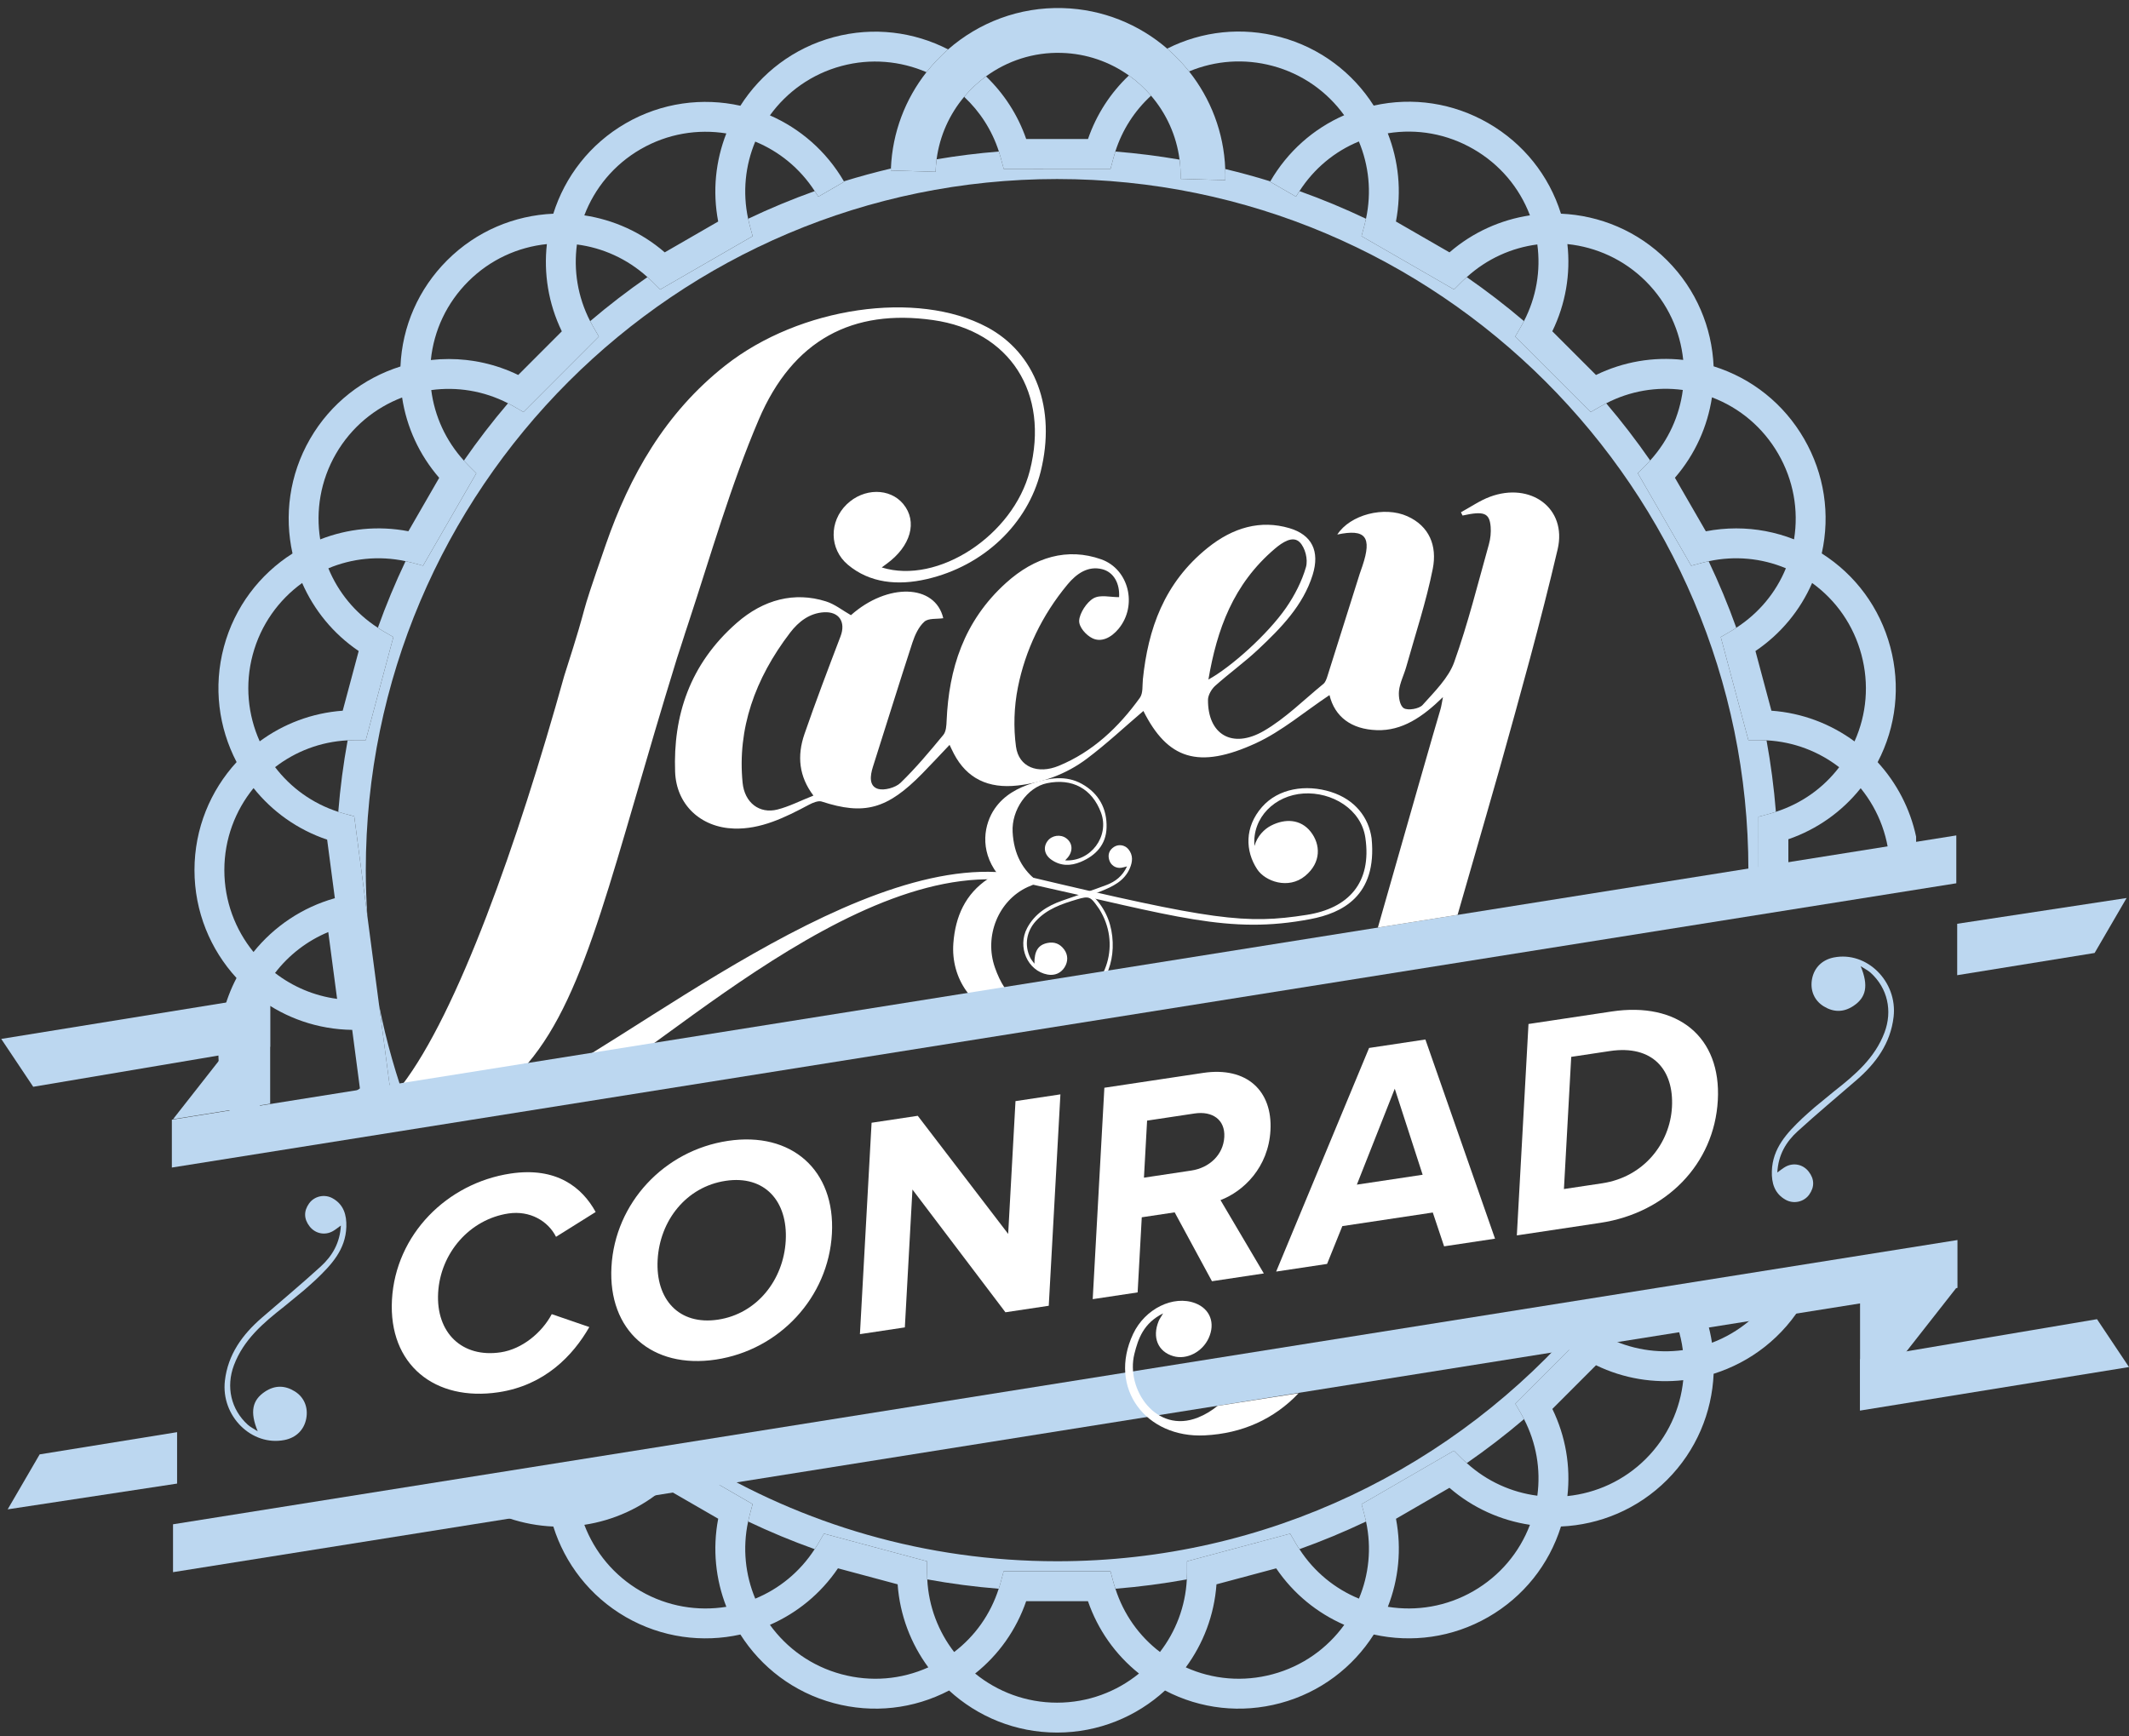 <?xml version="1.0" encoding="utf-8"?>
<!-- Generator: Adobe Illustrator 17.0.0, SVG Export Plug-In . SVG Version: 6.00 Build 0)  -->
<!DOCTYPE svg PUBLIC "-//W3C//DTD SVG 1.1 Tiny//EN" "http://www.w3.org/Graphics/SVG/1.1/DTD/svg11-tiny.dtd">
<svg version="1.1" baseProfile="tiny" id="Layer_1" xmlns="http://www.w3.org/2000/svg" xmlns:xlink="http://www.w3.org/1999/xlink"
	 x="0px" y="0px" width="570px" height="465px" viewBox="0 0 570 465" xml:space="preserve">
<rect x="0" y="0" width="570" height="465" fill="#333333" stroke="none"/>
<path fill-rule="evenodd" fill="#FFFFFF" d="M276.945,258.074c-0.046-3.425,1.039-5.041,3.486-5.55
	c1.871-0.387,3.361,0.235,4.472,1.732c1.078,1.453,1.088,3.239,0.115,4.787c-0.993,1.572-2.656,2.284-4.545,1.941
	c-5.346-0.97-8.182-7.413-5.46-12.491c2.029-3.785,5.391-5.912,9.321-7.289c3.977-1.396,7.982-2.715,11.922-4.213
	c2.34-0.889,4.288-2.373,5.481-4.975c-0.614,0.151-1.061,0.303-1.519,0.367c-1.478,0.215-2.816-0.646-3.244-2.088
	c-0.439-1.48,0.02-2.683,1.292-3.504c1.236-0.798,2.909-0.513,3.836,0.616c1.32,1.606,1.136,3.374,0.38,5.129
	c-1.478,3.429-4.571,4.863-7.762,6.154c-0.755,0.306-1.531,0.564-2.464,0.906c3.247,3.071,5.046,6.781,5.53,11.135
	c0.95,8.596-3.221,15.865-11.12,19.441c-5.493,2.487-11.23,3.479-17.137,2.253c-9.009-1.87-15.006-10.262-14.284-19.856
	c0.534-7.102,3.182-13.174,9.353-17.268c0.762-0.504,1.617-0.867,2.439-1.303c-4.923-6.499-3.494-13.425-0.71-17.456
	c2.488-3.602,6.146-5.559,10.175-6.828c4.377-1.381,8.879-2.175,13.157,0.214c4.531,2.53,6.768,6.634,6.6,11.762
	c-0.148,4.506-2.892,7.435-6.917,9.122c-2.664,1.118-5.365,1.168-7.865-0.592c-1.868-1.316-2.262-3.349-0.996-5.023
	c1.16-1.532,3.489-1.849,5.023-0.685c1.66,1.259,1.819,3.36,0.383,5.116c-0.2,0.244-0.427,0.466-0.714,0.777
	c6.851,0.414,11.935-6.454,9.611-12.745c-2.378-6.443-7.705-9.346-14.515-7.911c-5.242,1.104-9.482,7.154-9.158,13.065
	c0.32,5.87,2.605,10.293,7.087,13.499c-1.098,0.439-2.108,0.788-3.074,1.235c-7.868,3.635-11.697,13.189-8.748,21.574
	c1.375,3.915,3.354,7.373,6.853,9.733c4.454,3.006,8.946,2.592,13.613,0.244c9.772-4.921,13.211-16.51,7.456-25.655
	c-0.124-0.196-0.27-0.381-0.403-0.572c-1.944-2.783-2.365-2.966-5.576-2.012c-4.061,1.205-8.048,2.556-11.021,5.836
	c-2.504,2.766-3.09,6.479-1.465,9.788C276.082,256.987,276.477,257.413,276.945,258.074z"/>
<g>
	<path fill="#FFFFFF" d="M367.22,224.494c-0.768-5.551-4.411-10.365-10.862-12.411c-6.711-2.127-14.104-0.976-18.494,4.044
		c-4.697,5.372-4.488,11.789-1.273,16.667c2.12,3.217,8.326,5.496,12.839,1.775c4.355-3.592,4.154-8.445,1.47-11.848
		c-2.648-3.356-6.809-3.604-10.657-1.598c-1.694,0.883-3.616,2.708-4.39,5.43c-0.644-7.68,5.523-13.555,13.102-14.055
		c7.61-0.502,15.494,4.175,16.595,11.852c1.765,12.023-4.49,18.895-15.715,20.648c-16.271,2.541-24.975,1.529-74.833-10.333
		c-42.47-10.105-108.005,46.202-135.213,57.608l-3.99,5.14c3.783-0.162,8.559-0.753,14.059-2.288
		c19.082-5.326,79.395-68.654,125.145-58.568c39.749,8.764,53.926,13.758,75.875,9.566
		C359.147,244.545,368.777,240.071,367.22,224.494z"/>
	<path fill="#FFFFFF" d="M106.664,293.036l1-2l33.623-6.24c16.144-19.027,22.68-52.663,39.979-108.58
		c5.517-16.841-2.429,7.233,3.119-9.598c5.982-18.147,11.208-36.554,18.759-54.253c9.142-21.424,25.172-29.709,46.679-26.648
		c20.59,2.929,31.227,19.513,25.888,40.356c-4.434,17.303-24.622,30.559-39.644,25.887c0.475-0.352,0.872-0.648,1.273-0.94
		c6.526-4.734,8.378-11.346,4.495-16.048c-3.599-4.354-10.58-4.318-15.129,0.075c-4.775,4.613-4.699,11.999,0.308,16.196
		c5.844,4.896,13.301,5.637,21.09,3.844c15.373-3.541,27.066-14.89,30.52-28.801c4.182-16.85-1.355-31.75-14.379-38.69
		c-18.688-9.961-50.088-5.433-70.01,10.242c-16.229,12.77-25.682,29.706-32.022,47.937c-8.569,24.646-3.215,10.492-11.165,35.27
		c-12.447,44.771-28.549,90.204-43.476,109.63c-1.026-0.088,0.011-0.185-0.909-0.286V293.036z"/>
</g>
<polygon fill="#BCD7F0" points="8.896,291.036 72.333,280.329 72.333,266.559 0.332,278.217 "/>
<polygon fill="#BCD7F0" points="72.333,295.575 46.324,299.72 72.333,266.559 "/>
<polygon fill="#BCD7F0" points="561.432,353.27 497.994,363.978 497.994,377.747 569.996,366.09 "/>
<polygon fill="#BCD7F0" points="497.994,348.731 524.003,344.587 497.994,377.747 "/>
<g>
	<path fill="none" d="M90.563,217.407c0.52-6.477,1.36-12.865,2.507-19.147c-7.285,0.371-13.988,2.988-19.421,7.179
		C77.814,210.898,83.616,215.166,90.563,217.407z"/>
	<path fill="none" d="M115.458,104.459c0.901,7.039,3.919,13.584,8.736,18.886c3.683-5.317,7.625-10.441,11.809-15.353
		C129.469,104.628,122.303,103.532,115.458,104.459z"/>
	<path fill="none" d="M87.914,152.189c2.609,6.352,7.123,11.956,13.251,15.922c2.18-6.09,4.656-12.041,7.414-17.833
		C101.43,148.743,94.261,149.538,87.914,152.189z"/>
	<path fill="none" d="M158,85.999c4.908-4.179,10.026-8.115,15.338-11.794c-5.431-4.926-12.04-7.856-18.878-8.734
		C153.539,72.312,154.636,79.471,158,85.999z"/>
	<path fill="none" d="M258.134,25.927c-3.896,4.651-6.542,10.394-7.376,16.724c5.484-0.926,11.044-1.626,16.674-2.078
		C265.571,34.807,262.309,29.836,258.134,25.927z"/>
	<path fill="none" d="M291.294,37.216c2.253-6.534,6.005-12.328,10.949-17.007c-5.109-3.635-11.306-5.852-18.03-6.045
		c-7.531-0.225-14.554,2.143-20.226,6.285c4.742,4.548,8.49,10.232,10.761,16.779L291.294,37.216z"/>
	<path fill="none" d="M225.309,17.667c-8.031,2.15-14.656,6.961-19.179,13.23c8.039,3.514,15.07,9.516,19.807,17.657
		c4.138-1.283,8.337-2.424,12.587-3.43c0.397-9.735,3.898-18.645,9.522-25.796C241.106,16.338,233.157,15.562,225.309,17.667z"/>
	<path fill="none" d="M202.201,37.918c-2.647,6.345-3.44,13.512-1.902,20.661c5.79-2.756,11.738-5.229,17.826-7.407
		C214.158,45.044,208.552,40.528,202.201,37.918z"/>
	<path fill="none" d="M411.591,65.466c-6.846,0.879-13.458,3.813-18.892,8.749c5.303,3.674,10.414,7.604,15.314,11.776
		C411.311,79.617,412.541,72.506,411.591,65.466z"/>
	<path fill="none" d="M340.103,48.56c4.616-7.955,11.502-14.082,19.773-17.698c-4.523-6.26-11.141-11.063-19.165-13.214
		c-7.512-2.011-15.301-1.468-22.358,1.481c5.762,7.252,9.316,16.308,9.683,26.127C332.109,46.233,336.135,47.33,340.103,48.56z"/>
	<path fill="none" d="M298.607,40.576c5.809,0.467,11.544,1.195,17.198,2.167c-0.835-6.469-3.565-12.375-7.632-17.117
		C303.76,29.666,300.464,34.777,298.607,40.576z"/>
	<path fill="none" d="M363.812,37.885c-6.537,2.685-12.036,7.292-15.903,13.291c6.082,2.177,12.026,4.648,17.81,7.401
		C367.262,51.419,366.466,44.238,363.812,37.885z"/>
	<path fill="none" d="M492.399,205.46c-5.436-4.202-12.147-6.827-19.442-7.199c1.146,6.279,1.986,12.664,2.506,19.137
		C482.253,215.208,488.118,211.083,492.399,205.46z"/>
	<path fill="none" d="M478.139,152.183c-6.533-2.734-13.694-3.394-20.683-1.886c2.755,5.786,5.227,11.73,7.405,17.813
		C470.856,164.236,475.458,158.729,478.139,152.183z"/>
	<path fill="none" d="M450.545,104.43c-7.034-0.951-14.144,0.278-20.516,3.57c4.172,4.898,8.103,10.006,11.776,15.306
		C446.733,117.876,449.665,111.267,450.545,104.43z"/>
	<path fill="none" d="M411.595,400.542c0.951-7.038-0.276-14.145-3.569-20.514c-4.902,4.175-10.015,8.107-15.32,11.783
		C398.142,396.736,404.754,399.665,411.595,400.542z"/>
	<path fill="none" d="M373.75,406.72c1.564,8.142,0.681,16.273-2.177,23.571c7.623,1.23,15.711-0.048,22.91-4.199
		c7.02-4.054,12.298-10.277,15.132-17.753c-7.765-1.172-15.265-4.475-21.55-9.91L373.75,406.72z"/>
	<path fill="none" d="M255.457,442.399c5.629-4.283,9.752-10.152,11.931-16.942c-6.469-0.52-12.849-1.359-19.124-2.504
		C248.633,430.249,251.257,436.962,255.457,442.399z"/>
	<path fill="none" d="M476.094,121.532c-4.053-7.02-10.274-12.296-17.751-15.126c-1.174,7.759-4.479,15.257-9.914,21.535
		l8.278,14.339c2.702-0.522,5.422-0.781,8.129-0.781c5.287,0,10.525,0.989,15.485,2.936
		C481.599,136.553,480.14,128.539,476.094,121.532z"/>
	<path fill="none" d="M310.562,442.396c4.198-5.437,6.82-12.147,7.189-19.442c-6.273,1.144-12.65,1.983-19.116,2.503
		C300.822,432.247,304.943,438.114,310.562,442.396z"/>
	<path fill="none" d="M427.303,365.607l-11.688,11.699c3.551,7.299,4.928,15.339,4.028,23.336
		c7.682-0.788,15.146-4.116,21.016-9.985c5.882-5.883,9.215-13.362,10-21.055C442.859,370.477,434.771,369.226,427.303,365.607z"/>
	<path fill="none" d="M485.161,156.118c-3.221,7.388-8.439,13.674-15.174,18.227l4.277,15.976c8.287,0.596,15.93,3.563,22.248,8.225
		c3.279-7.288,3.944-15.416,1.846-23.242C496.266,167.485,491.634,160.786,485.161,156.118z"/>
	<path fill="none" d="M363.83,428.107c2.649-6.345,3.442-13.511,1.9-20.657c-5.79,2.757-11.739,5.23-17.827,7.409
		C351.87,420.985,357.477,425.499,363.83,428.107z"/>
	<path fill="none" d="M192.284,406.703l-14.326-8.276c-6.272,5.431-13.762,8.735-21.513,9.913
		c2.746,7.229,7.896,13.594,15.091,17.754c7.208,4.154,15.299,5.434,22.93,4.2C191.608,422.992,190.722,414.853,192.284,406.703z"/>
	<path fill="none" d="M202.208,428.107c6.348-2.61,11.946-7.124,15.904-13.25c-6.083-2.178-12.027-4.649-17.813-7.404
		C198.767,414.6,199.562,421.766,202.208,428.107z"/>
	<path fill="none" d="M224.347,419.987c-4.648,6.867-11.028,11.997-18.212,15.14c4.522,6.271,11.145,11.08,19.173,13.229
		c7.822,2.101,15.946,1.436,23.234-1.845c-4.658-6.317-7.622-13.954-8.217-22.238L224.347,419.987z"/>
	<path fill="none" d="M341.674,419.996l-15.984,4.278c-0.596,8.281-3.56,15.92-8.215,22.236c7.284,3.278,15.412,3.944,23.236,1.847
		c8.036-2.152,14.663-6.963,19.189-13.231C352.712,431.986,346.33,426.861,341.674,419.996z"/>
	<path fill="none" d="M291.283,428.79h-16.544c-2.645,7.682-7.36,14.35-13.663,19.374c5.989,4.875,13.625,7.801,21.933,7.801
		c8.308,0,15.945-2.928,21.935-7.804C298.648,443.138,293.935,436.472,291.283,428.79z"/>
	<path fill="none" d="M109.341,142.265l8.247-14.306c-5.319-6.137-8.73-13.552-9.931-21.514c-7.215,2.75-13.564,7.898-17.717,15.087
		c-4.156,7.2-5.439,15.285-4.208,22.915C93.039,141.584,101.187,140.698,109.341,142.265z"/>
	<path fill="none" d="M87.589,224.855c-8-2.692-14.735-7.583-19.705-13.806c-4.886,5.993-7.819,13.637-7.819,21.955
		c0,8.31,2.929,15.948,7.808,21.938c5.494-6.844,13.054-11.953,21.78-14.409L87.589,224.855z"/>
	<path fill="none" d="M73.635,260.557c4.729,3.65,10.417,6.112,16.618,6.936l-2.364-17.894
		C82.211,251.959,77.313,255.762,73.635,260.557z"/>
	<path fill="none" d="M91.756,190.321l4.276-15.978c-6.869-4.655-11.995-11.036-15.136-18.222
		c-6.267,4.526-11.076,11.151-13.229,19.183c-2.151,8.031-1.297,16.172,1.868,23.223C75.848,193.876,83.48,190.917,91.756,190.321z"
		/>
	<path fill="none" d="M192.283,59.322c-1.566-8.15-0.682-16.287,2.177-23.59c-7.633-1.234-15.72,0.048-22.925,4.207
		c-7.196,4.155-12.347,10.512-15.095,17.734c7.759,1.173,15.254,4.476,21.532,9.909L192.283,59.322z"/>
	<path fill="none" d="M440.659,75.351c-5.872-5.87-13.341-9.199-21.02-9.987c0.898,8.001-0.482,16.047-4.039,23.352l11.698,11.7
		c7.306-3.553,15.354-4.932,23.351-4.034C449.864,88.697,446.533,81.226,440.659,75.351z"/>
	<path fill="none" d="M138.746,100.416l11.671-11.686c-3.624-7.471-4.875-15.565-4.001-23.363
		c-7.69,0.786-15.167,4.119-21.046,9.998c-5.731,5.726-9.217,13.097-10.019,21.05c1.592-0.179,3.195-0.27,4.804-0.27
		C126.439,96.146,132.79,97.527,138.746,100.416z"/>
	<path fill="none" d="M394.481,39.92c-7.021-4.051-15.043-5.51-22.93-4.224c2.866,7.312,3.755,15.464,2.185,23.625l14.337,8.262
		c6.279-5.437,13.778-8.741,21.539-9.915C406.78,50.195,401.502,43.974,394.481,39.92z"/>
	<path fill="#BCD7F0" d="M200.705,405.748c-0.152,0.568-0.284,1.137-0.406,1.706c5.785,2.754,11.729,5.226,17.813,7.404
		c0.32-0.496,0.652-0.981,0.95-1.499l1.535-2.661l27.617,7.408v3.068c0,0.597,0.02,1.189,0.05,1.778
		c6.275,1.145,12.655,1.984,19.124,2.504c0.181-0.563,0.374-1.121,0.527-1.697l0.792-2.971h28.604l0.794,2.966
		c0.154,0.577,0.348,1.137,0.53,1.701c6.466-0.52,12.844-1.359,19.116-2.503c0.03-0.59,0.05-1.182,0.05-1.779v-3.07l27.617-7.393
		l1.535,2.655c0.298,0.515,0.629,0.999,0.95,1.493c6.088-2.179,12.037-4.653,17.827-7.409c-0.121-0.56-0.252-1.12-0.402-1.679
		l-0.792-2.961l24.737-14.326l2.174,2.171c0.407,0.406,0.837,0.774,1.259,1.156c5.305-3.676,10.418-7.609,15.32-11.783
		c-0.253-0.49-0.515-0.976-0.793-1.457l-1.534-2.657l20.2-20.222l2.659,1.533c0.486,0.28,0.978,0.544,1.472,0.799
		c1.927-2.263,3.804-4.569,5.627-6.92l-11.858,1.905c-33.975,39.8-84.483,65.083-140.791,65.083c-35.2,0-68.134-9.881-96.18-27.01
		l-4.377,0.703l19.045,11.002L200.705,405.748z"/>
	<path fill="#BCD7F0" d="M473.76,217.93c0.578-0.155,1.138-0.349,1.704-0.532c-0.52-6.473-1.36-12.858-2.506-19.137
		c-0.594-0.03-1.191-0.051-1.792-0.051h-3.07l-7.393-27.615l2.657-1.534c0.516-0.298,1.005-0.63,1.502-0.951
		c-2.178-6.084-4.65-12.028-7.405-17.813c-0.568,0.123-1.135,0.255-1.7,0.406l-2.965,0.794l-14.303-24.773l2.171-2.17
		c0.403-0.403,0.767-0.829,1.146-1.247c-3.674-5.3-7.604-10.408-11.776-15.306c-0.493,0.255-0.984,0.519-1.468,0.798l-2.658,1.534
		l-20.222-20.223l1.537-2.659c0.279-0.482,0.541-0.969,0.795-1.46c-4.901-4.172-10.011-8.102-15.314-11.776
		c-0.414,0.376-0.837,0.737-1.237,1.137l-2.168,2.168l-24.776-14.277l0.796-2.967c0.152-0.565,0.284-1.131,0.406-1.697
		c-5.785-2.753-11.728-5.224-17.81-7.401c-0.316,0.491-0.643,0.973-0.937,1.482l-6.93-3.997c0.02-0.034,0.041-0.067,0.061-0.101
		c-3.968-1.231-7.994-2.327-12.066-3.303c0.037,0.987,0.054,1.979,0.025,2.98l-11.996-0.342c0.05-1.749-0.042-3.47-0.26-5.153
		c-5.654-0.971-11.389-1.7-17.198-2.167c-0.176,0.551-0.34,1.108-0.49,1.671l-0.792,2.966l-28.596,0.02l-0.796-2.965
		c-0.153-0.572-0.321-1.136-0.501-1.693c-5.63,0.452-11.19,1.152-16.674,2.078c-0.145,1.101-0.235,2.219-0.268,3.352l-11.995-0.348
		c0.005-0.178,0.022-0.353,0.029-0.531c-4.251,1.006-8.45,2.147-12.587,3.43c0.023,0.04,0.049,0.078,0.072,0.119l-6.928,4.002
		c-0.3-0.519-0.633-1.006-0.955-1.504c-6.088,2.179-12.036,4.651-17.826,7.407c0.122,0.566,0.254,1.132,0.405,1.697l0.794,2.964
		l-24.742,14.28l-2.17-2.168c-0.404-0.403-0.831-0.768-1.249-1.147c-5.311,3.679-10.43,7.615-15.338,11.794
		c0.254,0.493,0.518,0.984,0.798,1.47l1.532,2.656l-20.183,20.208l-2.66-1.535c-0.491-0.283-0.987-0.55-1.485-0.806
		c-4.184,4.912-8.126,10.036-11.809,15.353c0.378,0.416,0.763,0.826,1.163,1.227l2.167,2.169l-14.263,24.742l-2.967-0.795
		c-0.571-0.153-1.143-0.286-1.716-0.409c-2.758,5.792-5.234,11.742-7.414,17.833c0.495,0.32,0.979,0.652,1.495,0.95l2.656,1.534
		l-7.39,27.614h-3.07c-0.599,0-1.194,0.02-1.786,0.05c-1.147,6.282-1.986,12.67-2.507,19.147c0.557,0.18,1.119,0.351,1.69,0.504
		l2.582,0.692l3.514,26.698c-0.268-4.066-0.418-8.164-0.418-12.297c0-102.043,83.026-185.061,185.078-185.061
		c102.058,0,185.088,83.018,185.088,185.061c0,2.604-0.068,5.192-0.175,7.771l2.885-0.455l-0.013-21.596L473.76,217.93z"/>
	<path fill="#BCD7F0" d="M102.659,296.968c-0.513,0.296-0.998,0.625-1.492,0.944c0.079,0.222,0.155,0.445,0.235,0.666l8.056-1.27
		c-3.365-9.054-6.038-18.441-7.961-28.096l3.477,26.419L102.659,296.968z"/>
	<path fill="#BCD7F0" d="M308.174,25.625c-1.746-2.036-3.739-3.855-5.931-5.415c-4.944,4.678-8.697,10.473-10.949,17.007
		l-16.545,0.012c-2.271-6.546-6.019-12.231-10.761-16.779c-2.165,1.582-4.131,3.422-5.853,5.478
		c4.174,3.908,7.436,8.88,9.298,14.647c0.18,0.557,0.347,1.121,0.501,1.693l0.796,2.965l28.596-0.02l0.792-2.966
		c0.15-0.563,0.314-1.12,0.49-1.671C300.464,34.777,303.76,29.666,308.174,25.625z"/>
	<path fill="#BCD7F0" d="M476.003,344.622c-4.159,7.124-10.475,12.23-17.654,14.959c-0.601-3.967-1.768-7.862-3.483-11.563
		l-8.305,1.334c2.097,3.835,3.445,7.975,3.991,12.207c-6.844,0.918-13.998-0.177-20.522-3.535c-0.494-0.254-0.985-0.518-1.472-0.799
		l-2.659-1.533l-20.2,20.222l1.534,2.657c0.278,0.481,0.54,0.967,0.793,1.457c3.293,6.368,4.52,13.476,3.569,20.514
		c-6.84-0.877-13.453-3.806-18.888-8.731c-0.422-0.382-0.852-0.75-1.259-1.156l-2.174-2.171l-24.737,14.326l0.792,2.961
		c0.15,0.559,0.281,1.119,0.402,1.679c1.542,7.146,0.749,14.312-1.9,20.657c-6.353-2.609-11.96-7.123-15.927-13.247
		c-0.32-0.494-0.651-0.978-0.95-1.493l-1.535-2.655l-27.617,7.393v3.07c0,0.597-0.02,1.189-0.05,1.779
		c-0.37,7.294-2.992,14.004-7.189,19.442c-5.619-4.282-9.74-10.148-11.927-16.938c-0.182-0.565-0.376-1.124-0.53-1.701l-0.794-2.966
		h-28.604l-0.792,2.971c-0.153,0.576-0.346,1.133-0.527,1.697c-2.179,6.789-6.302,12.659-11.931,16.942
		c-4.199-5.438-6.823-12.151-7.193-19.446c-0.03-0.589-0.05-1.182-0.05-1.778v-3.068l-27.617-7.408l-1.535,2.661
		c-0.298,0.517-0.63,1.003-0.95,1.499c-3.958,6.125-9.556,10.64-15.904,13.25c-2.645-6.342-3.441-13.507-1.908-20.653
		c0.122-0.569,0.254-1.138,0.406-1.706l0.792-2.962l-19.045-11.002l-11.265,1.81c-4.982,3.843-10.761,6.178-16.718,6.949
		c-0.187-1.394-0.29-2.801-0.309-4.213l-7.962,1.279c0.041,1.019,0.115,2.035,0.229,3.045c-2.723-0.276-5.418-0.878-8.026-1.792
		l-13.162,2.115c6.862,4.863,14.841,7.475,22.905,7.815c3.101,9.873,9.756,18.659,19.393,24.231
		c9.656,5.564,20.595,6.936,30.692,4.687c5.55,8.734,14.253,15.496,25.007,18.375c10.447,2.803,21.334,1.597,30.866-3.383
		c7.621,6.992,17.773,11.264,28.906,11.264c11.133,0,21.286-4.273,28.906-11.265c9.524,4.979,20.413,6.186,30.867,3.385
		c10.764-2.884,19.473-9.646,25.025-18.379c10.101,2.247,21.031,0.874,30.674-4.686c9.377-5.414,16.227-13.975,19.442-24.238
		c10.329-0.447,20.525-4.604,28.392-12.469c7.88-7.879,12.04-18.089,12.481-28.429c9.872-3.103,18.657-9.762,24.225-19.404
		c1.014-1.756,1.896-3.564,2.644-5.411L476.003,344.622z M171.537,426.094c-7.195-4.16-12.345-10.524-15.091-17.754
		c7.751-1.178,15.24-4.482,21.513-9.913l14.326,8.276c-1.562,8.149-0.676,16.289,2.182,23.591
		C186.836,431.527,178.744,430.248,171.537,426.094z M225.308,448.356c-8.028-2.149-14.65-6.959-19.173-13.229
		c7.184-3.143,13.563-8.272,18.212-15.14l15.978,4.286c0.596,8.284,3.56,15.921,8.217,22.238
		C241.254,449.792,233.129,450.457,225.308,448.356z M283.009,455.965c-8.307,0-15.943-2.926-21.933-7.801
		c6.303-5.024,11.018-11.692,13.663-19.374h16.544c2.651,7.682,7.365,14.348,13.66,19.371
		C298.954,453.037,291.316,455.965,283.009,455.965z M340.711,448.357c-7.824,2.098-15.952,1.432-23.236-1.847
		c4.655-6.316,7.619-13.955,8.215-22.236l15.984-4.278c4.656,6.865,11.038,11.99,18.227,15.13
		C355.374,441.395,348.747,446.205,340.711,448.357z M394.483,426.092c-7.199,4.151-15.287,5.43-22.91,4.199
		c2.857-7.298,3.741-15.43,2.177-23.571l14.315-8.291c6.285,5.436,13.785,8.738,21.55,9.91
		C406.781,415.814,401.503,422.038,394.483,426.092z M440.659,390.657c-5.87,5.869-13.334,9.197-21.016,9.985
		c0.899-7.997-0.478-16.037-4.028-23.336l11.688-11.699c7.468,3.618,15.557,4.869,23.356,3.995
		C449.874,377.295,446.541,384.774,440.659,390.657z"/>
	<path fill="#BCD7F0" d="M506.086,173.234c-2.796-10.447-9.279-19.269-18.348-25.028c2.34-10.488,0.688-21.312-4.717-30.673
		c-5.411-9.375-13.969-16.221-24.233-19.434c-0.443-10.332-4.602-20.533-12.473-28.405c-7.869-7.868-18.066-12.024-28.395-12.47
		c-3.215-10.261-10.063-18.818-19.44-24.232c-9.376-5.41-20.209-7.061-30.697-4.712c-5.552-8.724-14.251-15.477-25.002-18.359
		c-10.246-2.743-20.905-1.631-30.291,3.102c2.141,1.847,4.103,3.893,5.862,6.107c7.057-2.949,14.846-3.492,22.358-1.481
		c8.024,2.151,14.642,6.954,19.165,13.214c-8.271,3.615-15.157,9.742-19.773,17.698c-0.02,0.034-0.041,0.067-0.061,0.101l6.93,3.997
		c0.294-0.509,0.621-0.991,0.937-1.482c3.867-6,9.366-10.606,15.903-13.291c2.654,6.353,3.451,13.534,1.908,20.693
		c-0.122,0.566-0.254,1.132-0.406,1.697l-0.796,2.967l24.776,14.277l2.168-2.168c0.4-0.4,0.823-0.76,1.237-1.137
		c5.434-4.936,12.047-7.87,18.892-8.749c0.95,7.04-0.28,14.151-3.578,20.525c-0.254,0.491-0.517,0.979-0.795,1.46l-1.537,2.659
		l20.222,20.223l2.658-1.534c0.484-0.28,0.974-0.543,1.468-0.798c6.372-3.292,13.482-4.521,20.516-3.57
		c-0.88,6.837-3.812,13.446-8.74,18.876c-0.379,0.417-0.743,0.844-1.146,1.247l-2.171,2.17l14.303,24.773l2.965-0.794
		c0.565-0.151,1.132-0.283,1.7-0.406c6.989-1.508,14.15-0.848,20.683,1.886c-2.681,6.546-7.282,12.054-13.277,15.927
		c-0.497,0.321-0.986,0.653-1.502,0.951l-2.657,1.534l7.393,27.615h3.07c0.602,0,1.198,0.02,1.792,0.051
		c7.295,0.372,14.006,2.998,19.442,7.199c-4.281,5.623-10.147,9.748-16.936,11.938c-0.566,0.182-1.126,0.377-1.704,0.532
		l-2.967,0.795l0.013,21.596l7.999-1.261l-0.008-14.311c7.679-2.655,14.344-7.371,19.365-13.667
		c4.87,5.988,7.793,13.621,7.793,21.923c0,0.597-0.019,1.19-0.049,1.78l7.097-1.119v-9.607c-1.62-7.583-5.243-14.433-10.303-19.951
		C507.682,194.578,508.889,183.685,506.086,173.234z M388.073,67.583l-14.337-8.262c1.57-8.161,0.682-16.313-2.185-23.625
		c7.887-1.286,15.909,0.173,22.93,4.224c7.021,4.054,12.299,10.274,15.131,17.748C401.852,58.842,394.353,62.146,388.073,67.583z
		 M427.299,100.416l-11.698-11.7c3.557-7.305,4.938-15.351,4.039-23.352c7.679,0.788,15.147,4.118,21.02,9.987
		c5.874,5.875,9.205,13.346,9.99,21.031C442.653,95.483,434.604,96.863,427.299,100.416z M464.836,141.498
		c-2.707,0-5.427,0.259-8.129,0.781l-8.278-14.339c5.435-6.278,8.74-13.775,9.914-21.535c7.477,2.831,13.698,8.107,17.751,15.126
		c4.046,7.007,5.505,15.021,4.228,22.902C475.361,142.487,470.123,141.498,464.836,141.498z M496.513,198.546
		c-6.318-4.661-13.961-7.628-22.248-8.225l-4.277-15.976c6.734-4.553,11.953-10.839,15.174-18.227
		c6.473,4.667,11.104,11.367,13.197,19.186C500.457,183.13,499.792,191.258,496.513,198.546z"/>
	<path fill="#BCD7F0" d="M92.253,217.911c-0.572-0.153-1.133-0.324-1.69-0.504c-6.947-2.242-12.749-6.509-16.914-11.968
		c5.433-4.19,12.136-6.808,19.421-7.179c0.592-0.03,1.187-0.05,1.786-0.05h3.07l7.39-27.614l-2.656-1.534
		c-0.516-0.298-1-0.63-1.495-0.95c-6.128-3.966-10.642-9.57-13.251-15.922c6.347-2.651,13.516-3.446,20.665-1.911
		c0.572,0.123,1.144,0.256,1.716,0.409l2.967,0.795l14.263-24.742l-2.167-2.169c-0.4-0.4-0.785-0.811-1.163-1.227
		c-4.817-5.302-7.835-11.847-8.736-18.886c6.845-0.927,14.011,0.169,20.545,3.533c0.499,0.257,0.994,0.523,1.485,0.806l2.66,1.535
		l20.183-20.208l-1.532-2.656c-0.28-0.486-0.544-0.976-0.798-1.47c-3.364-6.528-4.461-13.687-3.54-20.529
		c6.837,0.879,13.447,3.808,18.878,8.734c0.418,0.379,0.845,0.744,1.249,1.147l2.17,2.168l24.742-14.28l-0.794-2.964
		c-0.151-0.565-0.283-1.131-0.405-1.697c-1.538-7.149-0.746-14.316,1.902-20.661c6.35,2.61,11.957,7.126,15.924,13.253
		c0.322,0.498,0.656,0.985,0.955,1.504l6.928-4.002c-0.023-0.04-0.049-0.079-0.072-0.119c-4.738-8.141-11.768-14.143-19.807-17.657
		c4.523-6.269,11.148-11.08,19.179-13.23c7.848-2.105,15.797-1.329,22.737,1.661c1.739-2.212,3.682-4.252,5.796-6.1
		c-9.124-4.687-19.941-6.146-30.604-3.289c-10.758,2.881-19.464,9.644-25.015,18.377c-10.1-2.25-21.042-0.875-30.688,4.695
		c-9.643,5.567-16.299,14.347-19.4,24.217c-10.337,0.445-20.546,4.604-28.42,12.479c-7.654,7.647-12.054,17.683-12.503,28.431
		c-9.861,3.105-18.635,9.759-24.2,19.394c-5.568,9.646-6.943,20.582-4.696,30.682c-8.73,5.553-15.492,14.26-18.376,25.019
		c-2.881,10.758-1.379,21.675,3.406,30.847c-7.001,7.623-11.28,17.783-11.28,28.924c0,11.128,4.271,21.277,11.257,28.896
		c-1.57,3.003-2.796,6.218-3.628,9.593c-1.714,6.958-1.633,14.318,0.233,21.285c1.121,4.183,2.834,8.051,5.015,11.549l8.767-1.383
		c-2.733-3.537-4.827-7.657-6.054-12.236c-1.519-5.667-1.585-11.65-0.193-17.301c0.508-2.062,1.197-4.05,2.049-5.946
		c6.959,5.132,15.52,8.21,24.783,8.329l2.063,15.674c-3.949,2.617-7.366,5.842-10.198,9.517l13.634-2.15
		c0.447-0.319,0.91-0.62,1.374-0.92c0.494-0.319,0.979-0.648,1.492-0.944l2.315-1.337l-3.477-26.419l-3.147-23.91l-3.514-26.698
		L92.253,217.911z M171.535,39.939c7.205-4.159,15.292-5.441,22.925-4.207c-2.858,7.303-3.743,15.44-2.177,23.59l-14.311,8.26
		c-6.278-5.433-13.773-8.735-21.532-9.909C159.188,50.451,164.338,44.094,171.535,39.939z M125.37,75.365
		c5.879-5.879,13.356-9.212,21.046-9.998c-0.874,7.798,0.378,15.893,4.001,23.363l-11.671,11.686
		c-5.956-2.889-12.307-4.271-18.591-4.271c-1.609,0-3.212,0.09-4.804,0.27C116.153,88.461,119.639,81.09,125.37,75.365z
		 M89.939,121.532c4.153-7.189,10.502-12.337,17.717-15.087c1.201,7.962,4.612,15.377,9.931,21.514l-8.247,14.306
		c-8.154-1.567-16.302-0.68-23.61,2.183C84.5,136.817,85.783,128.732,89.939,121.532z M67.667,175.304
		c2.153-8.032,6.962-14.657,13.229-19.183c3.141,7.187,8.268,13.567,15.136,18.222l-4.276,15.978
		c-8.276,0.595-15.908,3.555-22.222,8.205C66.369,191.476,65.516,183.334,67.667,175.304z M67.872,254.942
		c-4.879-5.989-7.808-13.628-7.808-21.938c0-8.318,2.933-15.962,7.819-21.955c4.97,6.223,11.706,11.113,19.705,13.806l2.063,15.678
		C80.926,242.989,73.366,248.099,67.872,254.942z M73.635,260.557c3.677-4.795,8.576-8.598,14.254-10.958l2.364,17.894
		C84.052,266.669,78.364,264.207,73.635,260.557z"/>
	<path fill="#BCD7F0" d="M248.046,19.328c-5.623,7.152-9.125,16.061-9.522,25.796c-0.007,0.178-0.024,0.353-0.029,0.531
		l11.995,0.348c0.033-1.133,0.123-2.251,0.268-3.352c0.834-6.33,3.48-12.074,7.376-16.724c1.722-2.056,3.688-3.896,5.853-5.478
		c5.671-4.142,12.694-6.51,20.226-6.285c6.724,0.193,12.921,2.41,18.03,6.045c2.192,1.56,4.185,3.379,5.931,5.415
		c4.066,4.743,6.797,10.649,7.632,17.117c0.217,1.683,0.309,3.404,0.26,5.153l11.996,0.342c0.029-1.001,0.012-1.993-0.025-2.98
		c-0.368-9.819-3.921-18.875-9.683-26.127c-1.759-2.214-3.721-4.26-5.862-6.107c-7.529-6.495-17.244-10.547-27.933-10.854
		c-11.699-0.343-22.508,3.886-30.716,11.059C251.728,15.076,249.785,17.116,248.046,19.328z"/>
</g>
<polygon fill="#BCD7F0" points="46.011,312.664 523.764,236.539 523.764,223.721 46.011,299.845 "/>
<polygon fill="#BCD7F0" points="46.324,421.016 524.076,344.892 524.076,332.072 46.324,408.196 "/>
<polygon fill="#BCD7F0" points="2.055,404.196 47.413,397.296 47.413,383.525 10.619,389.475 "/>
<polygon fill="#BCD7F0" points="569.36,240.48 524.003,247.381 524.003,261.152 560.796,255.201 "/>
<path fill-rule="evenodd" fill="#BCD7F0" d="M76.022,349.935c-5.507,4.318-10.814,8.817-13.388,15.664
	c-2.167,5.77-0.812,11.833,3.696,15.93c0.683,0.62,1.548,1.033,2.669,1.766c-2.151-5.234-1.466-8.378,1.986-10.647
	c2.64-1.732,5.308-1.68,7.924-0.055c2.539,1.578,3.64,4.316,3.085,7.286c-0.57,3.019-2.694,5.125-5.804,5.744
	c-8.803,1.759-17.076-6.419-15.979-15.877c0.818-7.048,4.691-12.358,9.894-16.864c5.262-4.561,10.617-9.021,15.76-13.716
	c3.055-2.788,5.147-6.253,5.4-10.975c-0.851,0.605-1.445,1.109-2.11,1.486c-2.14,1.229-4.721,0.718-6.253-1.237
	c-1.575-2.008-1.601-4.136-0.145-6.171c1.415-1.977,4.159-2.555,6.269-1.383c3.004,1.664,3.795,4.494,3.7,7.65
	c-0.188,6.166-4.07,10.25-8.188,14.173c-0.975,0.928-2.01,1.798-3.235,2.889"/>
<path fill-rule="evenodd" fill="#BCD7F0" d="M491.126,292.183c5.52-4.329,10.841-8.841,13.422-15.703
	c2.172-5.786,0.813-11.863-3.706-15.969c-0.684-0.623-1.552-1.036-2.675-1.771c2.155,5.247,1.468,8.397-1.991,10.673
	c-2.646,1.736-5.321,1.685-7.943,0.055c-2.546-1.582-3.648-4.327-3.093-7.304c0.571-3.026,2.701-5.138,5.817-5.759
	c8.826-1.764,17.12,6.435,16.02,15.917c-0.82,7.064-4.702,12.389-9.919,16.905c-5.275,4.574-10.644,9.045-15.799,13.752
	c-3.064,2.794-5.161,6.267-5.414,11.002c0.855-0.607,1.449-1.113,2.115-1.49c2.146-1.231,4.732-0.721,6.269,1.239
	c1.579,2.013,1.605,4.147,0.146,6.186c-1.419,1.982-4.169,2.561-6.285,1.387c-3.012-1.668-3.804-4.505-3.709-7.669
	c0.188-6.182,4.08-10.275,8.208-14.21c0.977-0.93,2.016-1.801,3.244-2.896"/>
<g>
	<path fill="#FFFFFF" d="M104.94,348.086c0.964-17.484,14.739-31.257,31.76-33.816c12.363-1.858,19.192,3.766,22.778,10.297
		l-10.612,6.646c-2.117-4.229-6.997-7.113-12.756-6.248c-10.331,1.554-18.218,10.567-18.807,21.262
		c-0.589,10.695,6.427,17.469,16.758,15.915c5.759-0.865,11.041-5.278,13.664-10.22l10.055,3.455
		c-4.368,7.644-11.945,15.602-24.308,17.46C116.452,375.396,103.981,365.486,104.94,348.086z"/>
	<path fill="#FFFFFF" d="M163.707,339.25c0.94-17.06,14.062-31.155,31.168-33.728c17.021-2.56,28.795,7.793,27.854,24.853
		c-0.94,17.062-14.061,31.156-31.083,33.715C174.541,366.662,162.767,356.312,163.707,339.25z M210.366,332.234
		c0.585-10.608-5.665-17.582-16.081-16.017c-10.501,1.579-17.63,10.564-18.215,21.173c-0.58,10.525,5.665,17.583,16.166,16.004
		C202.652,351.829,209.786,342.76,210.366,332.234z"/>
	<path fill="#FFFFFF" d="M269.184,351.42l-24.894-32.871l-2.035,36.921l-12.024,1.808l3.12-56.613l12.364-1.859l24.205,31.63
		l1.96-35.563l12.025-1.809l-3.12,56.613L269.184,351.42z"/>
	<path fill="#FFFFFF" d="M324.479,343.106l-9.984-18.447l-8.807,1.324l-1.109,20.115l-12.025,1.808l3.12-56.613l26.421-3.973
		c11.77-1.77,18.628,4.859,18.048,15.385c-0.548,9.93-7.198,16.317-13.376,18.678l11.6,19.636L324.479,343.106z M327.782,304.479
		c0.257-4.669-3.224-7.006-7.966-6.293l-12.703,1.91l-0.842,15.277l12.702-1.91C323.716,312.75,327.516,309.315,327.782,304.479z"/>
	<path fill="#FFFFFF" d="M386.631,333.761l-3.027-9.056l-24.219,3.642l-4.085,10.125l-13.634,2.05l24.883-59.885l15.073-2.267
		l18.644,53.341L386.631,333.761z M373.421,291.555l-10.148,25.686l17.613-2.648L373.421,291.555z"/>
	<path fill="#FFFFFF" d="M406.105,330.833l3.121-56.613l22.27-3.349c17.699-2.662,29.355,6.781,28.42,23.756
		c-0.945,17.146-13.842,30.195-31.455,32.844L406.105,330.833z M447.637,296.473c0.547-9.93-5.123-16.736-16.641-15.004
		l-10.33,1.553l-1.951,35.394l10.246-1.54C440.139,315.193,447.104,306.15,447.637,296.473z"/>
</g>
<g>
	<path fill-rule="evenodd" fill="#FFFFFF" d="M336.275,199.01c6.874-3.165,13.009-8.428,19.671-12.868
		c1.4,5.773,5.789,9.155,12.663,9.388c6.749,0.229,12.226-3.476,17.717-8.85c-0.329,1.638-0.426,2.476-0.672,3.29
		c-1.325,4.355-8.432,29.257-16.755,58.427l21.341-3.4c6.065-21.017,10.71-37.207,11.379-39.602
		c5.421-19.398,10.854-38.817,15.413-58.309c2.57-10.994-7.257-18.107-18.143-14.043c-2.681,0.999-5.171,2.738-7.75,4.137
		c0.144,0.293,0.287,0.586,0.43,0.878c5.71-1.255,7.212-0.725,7.523,2.979c0.127,1.525-0.037,3.198-0.472,4.745
		c-2.966,10.557-5.582,21.195-9.304,31.586c-1.479,4.138-5.269,7.886-8.454,11.435c-0.922,1.029-3.907,1.511-4.994,0.862
		c-1.096-0.652-1.48-3.002-1.315-4.644c0.218-2.153,1.354-4.33,1.964-6.515c2.443-8.714,5.335-17.407,7.076-26.164
		c1.233-6.206-0.941-11.456-6.786-14.089c-6.231-2.805-15.343-0.414-18.769,4.893c7.565-1.594,9.337,0.611,6.736,8.382
		c-0.238,0.721-0.517,1.434-0.744,2.158c-2.884,9.154-5.756,18.311-8.66,27.462c-0.224,0.694-0.516,1.55-1.046,1.984
		c-5.261,4.302-10.212,9.275-15.963,12.604c-8.501,4.922-15.041,0.908-14.943-8.379c0.012-1.172,0.932-2.813,1.912-3.691
		c3.726-3.337,7.813-6.272,11.457-9.687c6.177-5.792,12.109-11.856,14.646-20.017c1.986-6.383-0.22-10.745-6.2-12.519
		c-7.737-2.294-15.115-0.199-21.9,5.257c-11.74,9.444-15.958,21.825-17.35,35.191c-0.175,1.678,0.093,3.723-0.814,4.982
		c-5.696,7.904-12.637,14.474-21.72,18.214c-5.573,2.296-10.689,0.375-11.44-5.155c-0.688-5.079-0.538-10.612,0.514-15.87
		c1.982-9.923,6.418-19.261,13.271-27.533c2.427-2.931,5.52-5.08,9.326-4.095c3.128,0.81,4.71,3.896,4.493,7.479
		c-2.302,0.028-5.014-0.742-6.855,0.308c-1.828,1.042-3.725,3.994-3.832,5.961c-0.099,1.74,1.843,3.916,3.568,4.749
		c2.382,1.15,5.032-0.175,7-2.569c5.1-6.199,2.759-15.949-4.666-18.58c-9.033-3.2-17.785-0.637-25.473,6.303
		c-11.401,10.293-15.319,23.158-15.917,36.9c-0.054,1.27-0.12,2.897-0.884,3.823c-3.648,4.417-7.341,8.85-11.457,12.83
		c-1.347,1.305-4.377,2.106-6.002,1.628c-2.428-0.713-2.191-3.41-1.387-5.923c3.542-11.088,6.96-22.201,10.578-33.275
		c0.648-1.983,1.672-4.238,3.2-5.592c1.098-0.975,3.322-0.661,5.054-0.924c-2.169-9.233-14.985-9.481-24.722-0.812
		c-2.285-1.293-4.295-2.944-6.7-3.7c-8.392-2.642-16.685-0.541-23.896,5.788c-12.638,11.094-17.015,24.91-16.476,39.857
		c0.32,8.828,6.865,14.888,15.716,15.192c7.197,0.249,13.682-2.936,20.157-6.395c1.022-0.546,2.478-1.127,3.349-0.843
		c11.428,3.73,17.567,2.083,26.956-7.5c2.456-2.507,4.842-5.079,7.305-7.669c0.29,0.596,0.703,1.514,1.168,2.399
		c3.442,6.549,9.139,9.384,17.084,8.476c6.598-0.754,12.924-2.983,18.482-7.155c5.296-3.974,10.169-8.551,15.158-12.804
		C312.591,203.268,320.811,206.133,336.275,199.01z M341.301,146.959c1.98-1.688,4.833-3.631,6.693-1.733
		c1.422,1.449,2.254,4.539,1.65,6.648c-1.073,3.752-3.019,7.562-5.334,10.905c-4.91,7.083-14.679,15.848-20.781,19.2
		C325.813,168.602,330.138,156.469,341.301,146.959z M225.038,170.408c-3.311,8.693-6.627,17.389-9.652,26.146
		c-2.041,5.909-1.47,11.399,2.392,16.498c-3.503,1.389-6.529,2.952-9.648,3.739c-4.796,1.21-8.785-1.81-9.314-7.198
		c-1.41-14.362,3.237-27.764,12.727-40.173c2.271-2.969,5.214-5.232,9.065-5.455C224.657,163.729,226.499,166.572,225.038,170.408z"
		/>
	<path fill-rule="evenodd" fill="#FFFFFF" d="M325.976,376.483c-1.545,1.274-3.28,2.347-5.242,3.128
		c-11.218,4.47-19.382-7.583-17.023-17.041c1.033-4.147,2.465-8.236,7.692-10.856c-0.606,1.033-0.971,1.521-1.189,2.051
		c-1.809,4.393-0.185,8.233,3.957,9.415c3.55,1.019,7.721-1.119,9.422-4.825c1.851-4.025,0.39-7.844-3.584-9.363
		c-5.835-2.234-13.463,1.465-16.639,8.229c-6.835,14.554,3.455,27.942,19.152,27.166c10.14-0.5,18.653-4.423,25.159-11.29
		L325.976,376.483z"/>
</g>
</svg>
